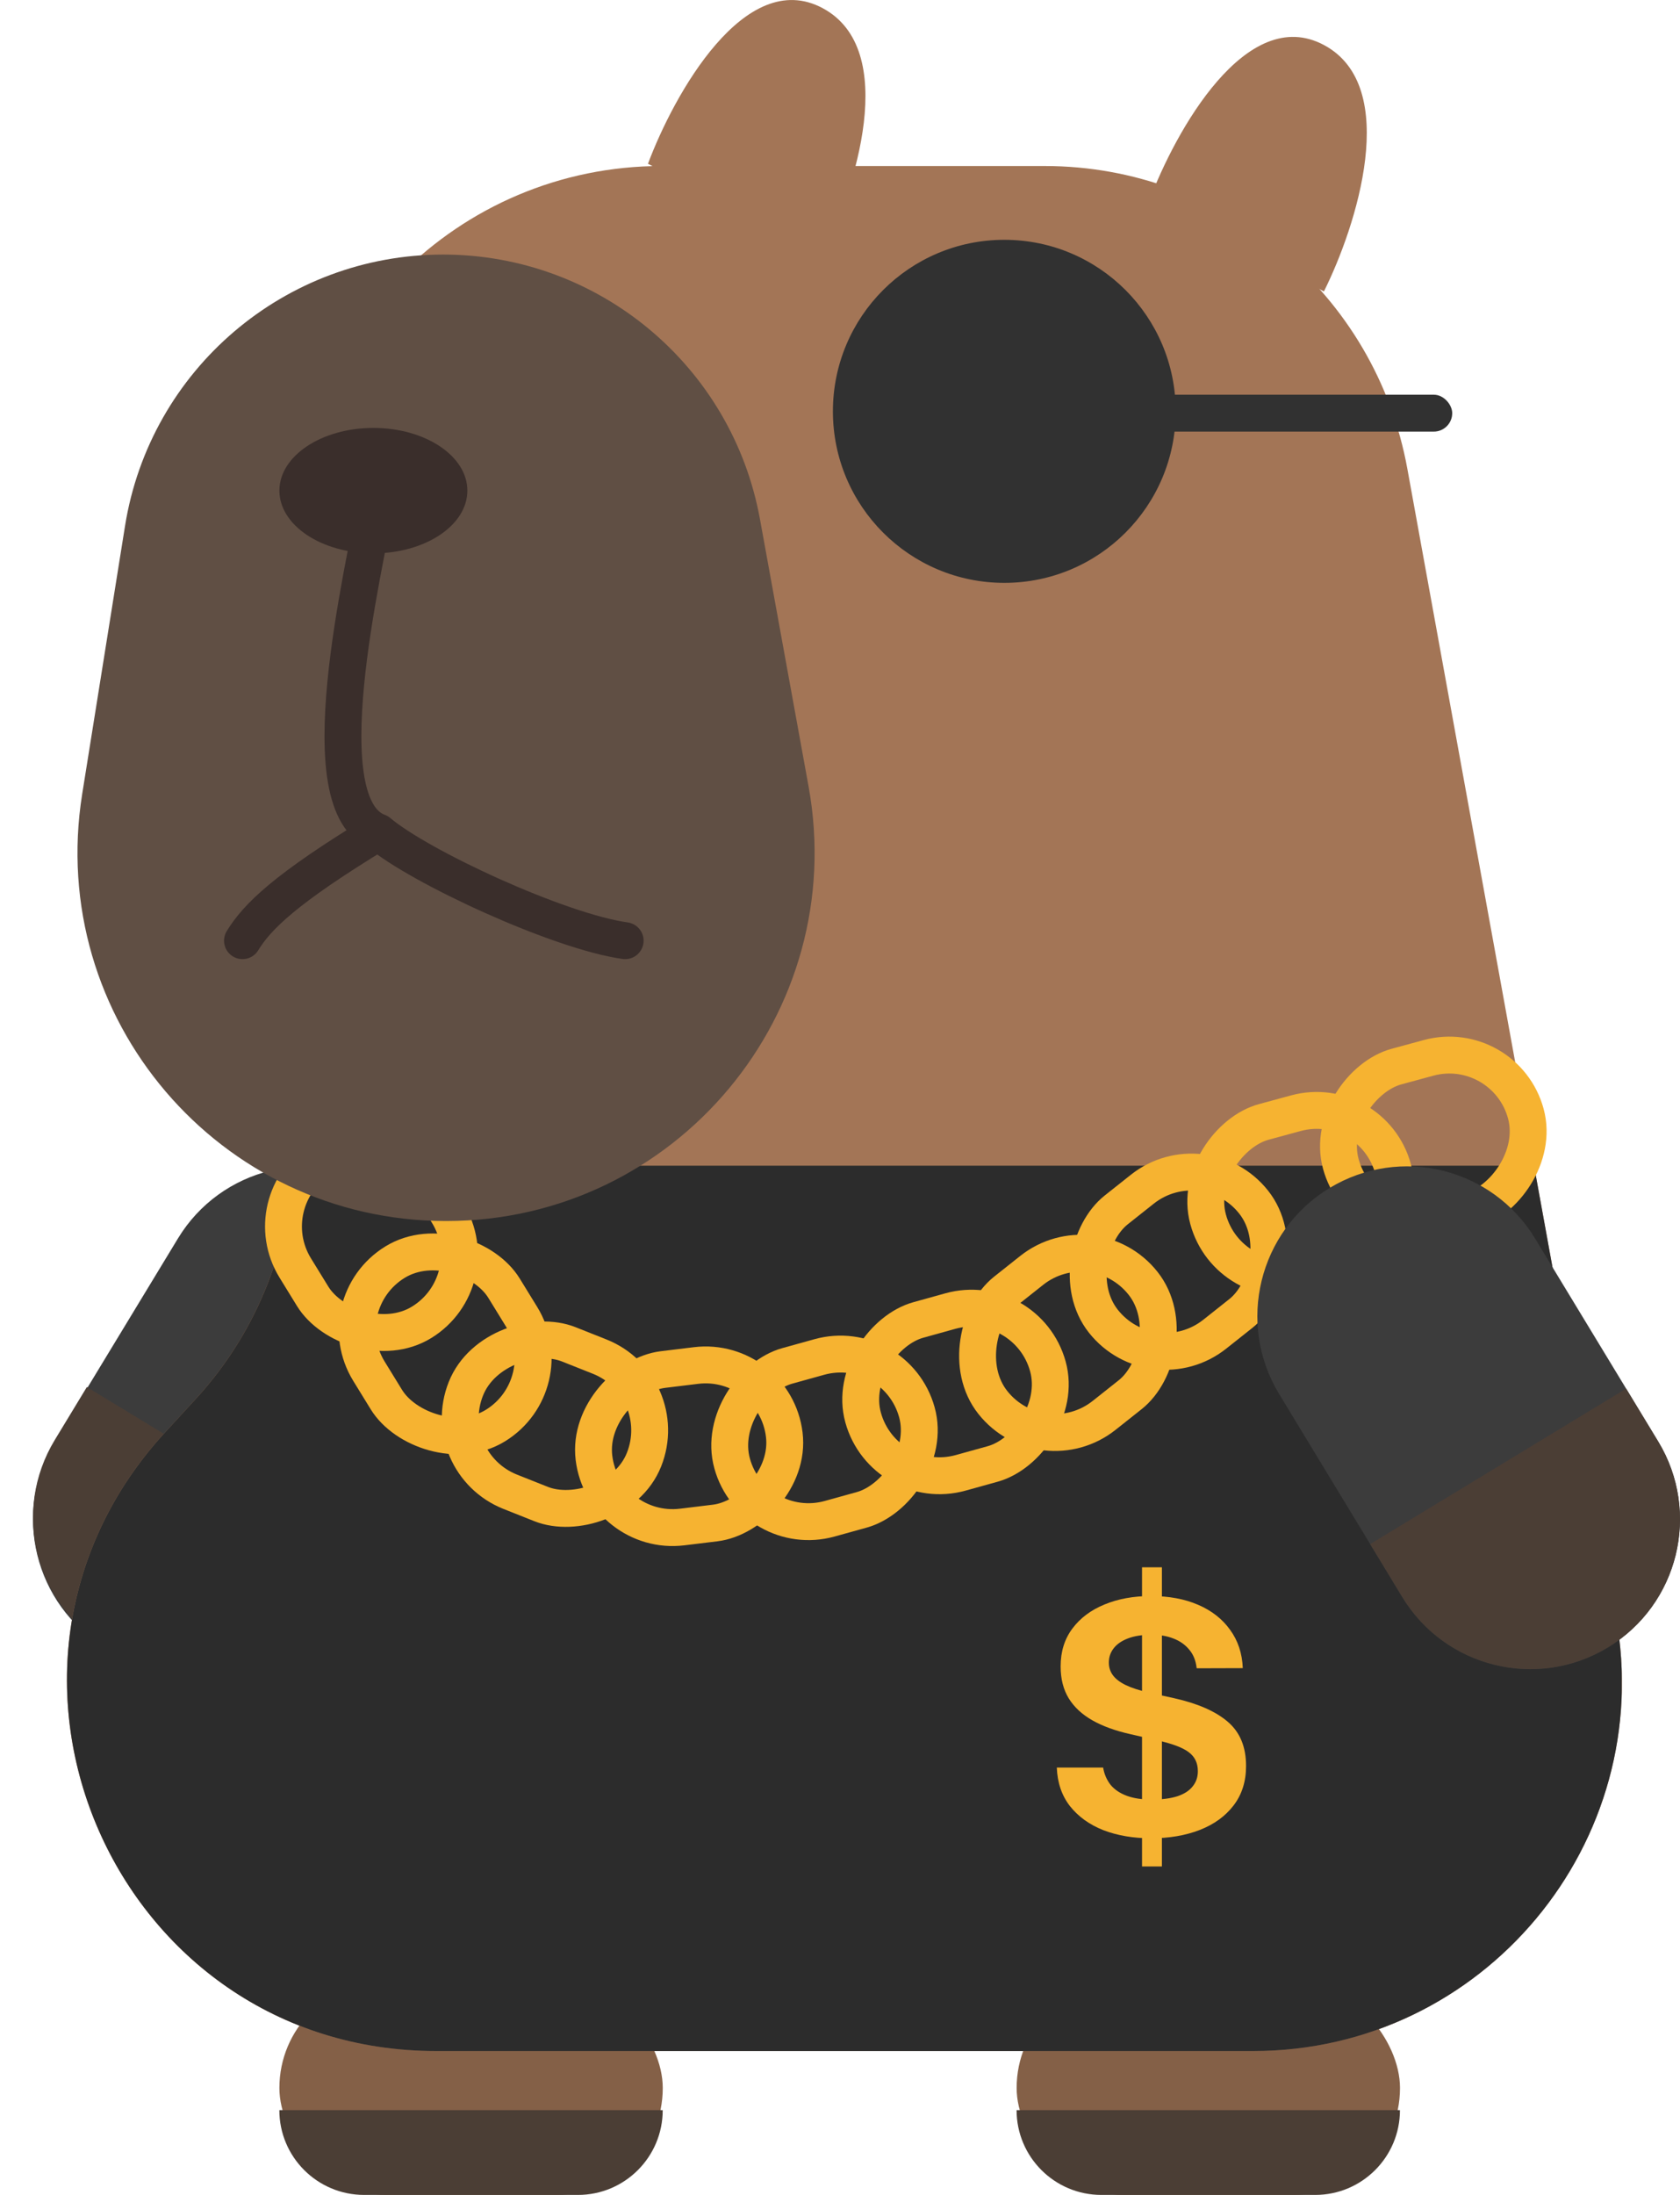 <svg width="36" height="47" viewBox="0 0 36 47" fill="none" xmlns="http://www.w3.org/2000/svg">
<path d="M17.627 0.174C15.964 -0.715 14.439 2.026 13.885 3.507L17.627 5.451C18.32 4.062 19.29 1.063 17.627 0.174Z" fill="#A37556"/>
<path d="M8.22 25.441C6.705 24.522 4.732 25.005 3.813 26.519L1.173 30.869C0.254 32.384 0.737 34.357 2.251 35.276C3.766 36.195 5.739 35.712 6.658 34.198L9.298 29.848C10.217 28.333 9.734 26.36 8.22 25.441Z" fill="#3C3C3C"/>
<path d="M1.861 29.701L1.173 30.835C0.254 32.35 0.737 34.323 2.251 35.242C3.766 36.161 5.739 35.678 6.658 34.164L7.346 33.03L1.861 29.701Z" fill="#4B3E35"/>
<rect x="21.785" y="42.419" width="8.215" height="4.582" rx="2.291" fill="#846047"/>
<path d="M21.784 45.184H29.999V45.184C29.999 46.187 29.186 47 28.183 47H23.601C22.598 47 21.784 46.187 21.784 45.184V45.184Z" fill="#4B3E35"/>
<rect x="5.987" y="42.419" width="8.215" height="4.582" rx="2.291" fill="#846047"/>
<path d="M5.986 45.184H14.201V45.184C14.201 46.187 13.388 47 12.385 47H7.803C6.8 47 5.986 46.187 5.986 45.184V45.184Z" fill="#4B3E35"/>
<path d="M6.277 11.454C6.277 7.091 9.814 3.555 14.176 3.555H22.387C26.204 3.555 29.475 6.285 30.158 10.041L34.626 34.607C35.507 39.456 31.782 43.919 26.854 43.919H9.349C2.473 43.919 -1.12 35.743 3.531 30.678L4.197 29.953C5.535 28.495 6.277 26.589 6.277 24.61L6.277 11.454Z" fill="#A37556"/>
<g clip-path="url(#clip0_4818_8590)">
<path d="M6.278 11.454C6.278 7.091 9.814 3.555 14.177 3.555H22.387C26.204 3.555 29.476 6.285 30.159 10.041L34.626 34.607C35.508 39.456 31.783 43.919 26.854 43.919H9.35C2.474 43.919 -1.119 35.743 3.531 30.678L4.197 29.953C5.535 28.495 6.278 26.589 6.278 24.61L6.278 11.454Z" fill="#2C2C2C"/>
</g>
<path d="M24.665 39.363C24.284 39.363 23.944 39.305 23.642 39.189C23.344 39.071 23.106 38.899 22.928 38.675C22.753 38.45 22.659 38.176 22.646 37.852L22.65 37.849H23.639V37.852C23.663 37.993 23.717 38.115 23.798 38.219C23.882 38.32 23.997 38.398 24.142 38.452C24.288 38.507 24.467 38.534 24.679 38.534C24.901 38.534 25.085 38.51 25.231 38.463C25.377 38.414 25.485 38.344 25.557 38.252C25.631 38.161 25.668 38.054 25.668 37.93V37.923C25.668 37.75 25.602 37.615 25.472 37.519C25.343 37.42 25.111 37.334 24.776 37.26L24.224 37.134C23.903 37.062 23.631 36.964 23.409 36.838C23.187 36.712 23.018 36.555 22.902 36.368C22.786 36.178 22.728 35.95 22.728 35.686V35.679C22.728 35.365 22.812 35.096 22.98 34.872C23.148 34.647 23.377 34.476 23.668 34.357C23.96 34.236 24.291 34.176 24.661 34.176C25.048 34.176 25.387 34.239 25.675 34.364C25.967 34.49 26.195 34.669 26.36 34.901C26.528 35.131 26.618 35.403 26.631 35.716L26.627 35.72L25.646 35.723L25.642 35.716C25.625 35.56 25.573 35.431 25.486 35.327C25.4 35.221 25.288 35.141 25.149 35.087C25.011 35.032 24.853 35.005 24.676 35.005C24.476 35.005 24.308 35.031 24.172 35.083C24.036 35.135 23.934 35.205 23.865 35.294C23.796 35.383 23.761 35.484 23.761 35.597V35.605C23.761 35.706 23.791 35.796 23.85 35.875C23.909 35.954 24 36.023 24.124 36.083C24.247 36.142 24.409 36.195 24.609 36.242L25.161 36.364C25.667 36.477 26.049 36.645 26.308 36.867C26.57 37.09 26.701 37.404 26.701 37.812V37.819C26.701 38.147 26.612 38.428 26.434 38.66C26.259 38.889 26.017 39.065 25.709 39.185C25.402 39.304 25.055 39.363 24.665 39.363ZM24.472 39.967V33.561H24.898V39.967H24.472Z" fill="#F6B331"/>
<rect x="5.437" y="25.705" width="3.397" height="4.108" rx="1.698" transform="rotate(-31.601 5.437 25.705)" stroke="#F6B331" stroke-width="0.79"/>
<rect x="7.017" y="27.917" width="3.397" height="4.108" rx="1.698" transform="rotate(-31.601 7.017 27.917)" stroke="#F6B331" stroke-width="0.79"/>
<rect x="9.356" y="31.317" width="3.397" height="4.108" rx="1.698" transform="rotate(-68.347 9.356 31.317)" stroke="#F6B331" stroke-width="0.79"/>
<rect x="12.933" y="32.903" width="3.397" height="4.108" rx="1.698" transform="rotate(-96.938 12.933 32.903)" stroke="#F6B331" stroke-width="0.79"/>
<rect x="16.143" y="32.975" width="3.397" height="4.108" rx="1.698" transform="rotate(-105.511 16.143 32.975)" stroke="#F6B331" stroke-width="0.79"/>
<rect x="18.95" y="31.992" width="3.397" height="4.108" rx="1.698" transform="rotate(-105.511 18.95 31.992)" stroke="#F6B331" stroke-width="0.79"/>
<rect x="22.33" y="31.362" width="3.397" height="4.108" rx="1.698" transform="rotate(-128.41 22.33 31.362)" stroke="#F6B331" stroke-width="0.79"/>
<rect x="24.7" y="29.624" width="3.397" height="4.108" rx="1.698" transform="rotate(-128.41 24.7 29.624)" stroke="#F6B331" stroke-width="0.79"/>
<rect x="26.333" y="27.747" width="3.397" height="4.108" rx="1.698" transform="rotate(-105.196 26.333 27.747)" stroke="#F6B331" stroke-width="0.79"/>
<rect x="29.177" y="26.562" width="3.397" height="4.108" rx="1.698" transform="rotate(-105.196 29.177 26.562)" stroke="#F6B331" stroke-width="0.79"/>
<path d="M2.679 11.263C3.215 7.914 6.104 5.451 9.495 5.451C12.83 5.451 15.688 7.836 16.285 11.117L17.326 16.837C18.208 21.684 14.484 26.146 9.558 26.146C4.7 26.146 0.994 21.801 1.761 17.004L2.679 11.263Z" fill="#604F44"/>
<path d="M8.11 10.489C7.761 12.354 6.587 17.259 8.11 17.819M8.11 17.819C8.988 18.563 11.983 19.947 13.396 20.143M8.11 17.819C6.105 19.037 5.512 19.629 5.196 20.143" stroke="#3A2E2B" stroke-width="0.79" stroke-linecap="round"/>
<ellipse cx="8.001" cy="10.506" rx="2.014" ry="1.343" fill="#3A2E2B"/>
<path d="M20.047 7.109C20.85 7.149 22.669 7.599 23.523 9.084" stroke="#3A2E2B" stroke-width="1.185" stroke-linecap="round"/>
<path d="M28.487 25.441C30.002 24.522 31.975 25.005 32.894 26.519L35.534 30.869C36.453 32.384 35.971 34.357 34.456 35.276C32.941 36.195 30.968 35.712 30.049 34.198L27.409 29.848C26.49 28.333 26.973 26.36 28.487 25.441Z" fill="#3C3C3C"/>
<path d="M34.846 29.735L35.534 30.869C36.453 32.384 35.971 34.357 34.456 35.276C32.941 36.195 30.968 35.712 30.049 34.198L29.361 33.064L34.846 29.735Z" fill="#4B3E35"/>
<path d="M28.37 0.964C26.707 0.075 25.182 2.815 24.628 4.296L28.37 6.24C29.063 4.852 30.033 1.852 28.37 0.964Z" fill="#A37556"/>
<circle cx="21.521" cy="8.808" r="3.673" fill="#313131"/>
<rect x="24.642" y="8.452" width="6.477" height="0.79" rx="0.395" fill="#313131"/>
<defs>
<clipPath id="clip0_4818_8590">
<rect width="33.334" height="18.958" fill="white" transform="translate(1.418 24.961)"/>
</clipPath>
</defs>
</svg>

